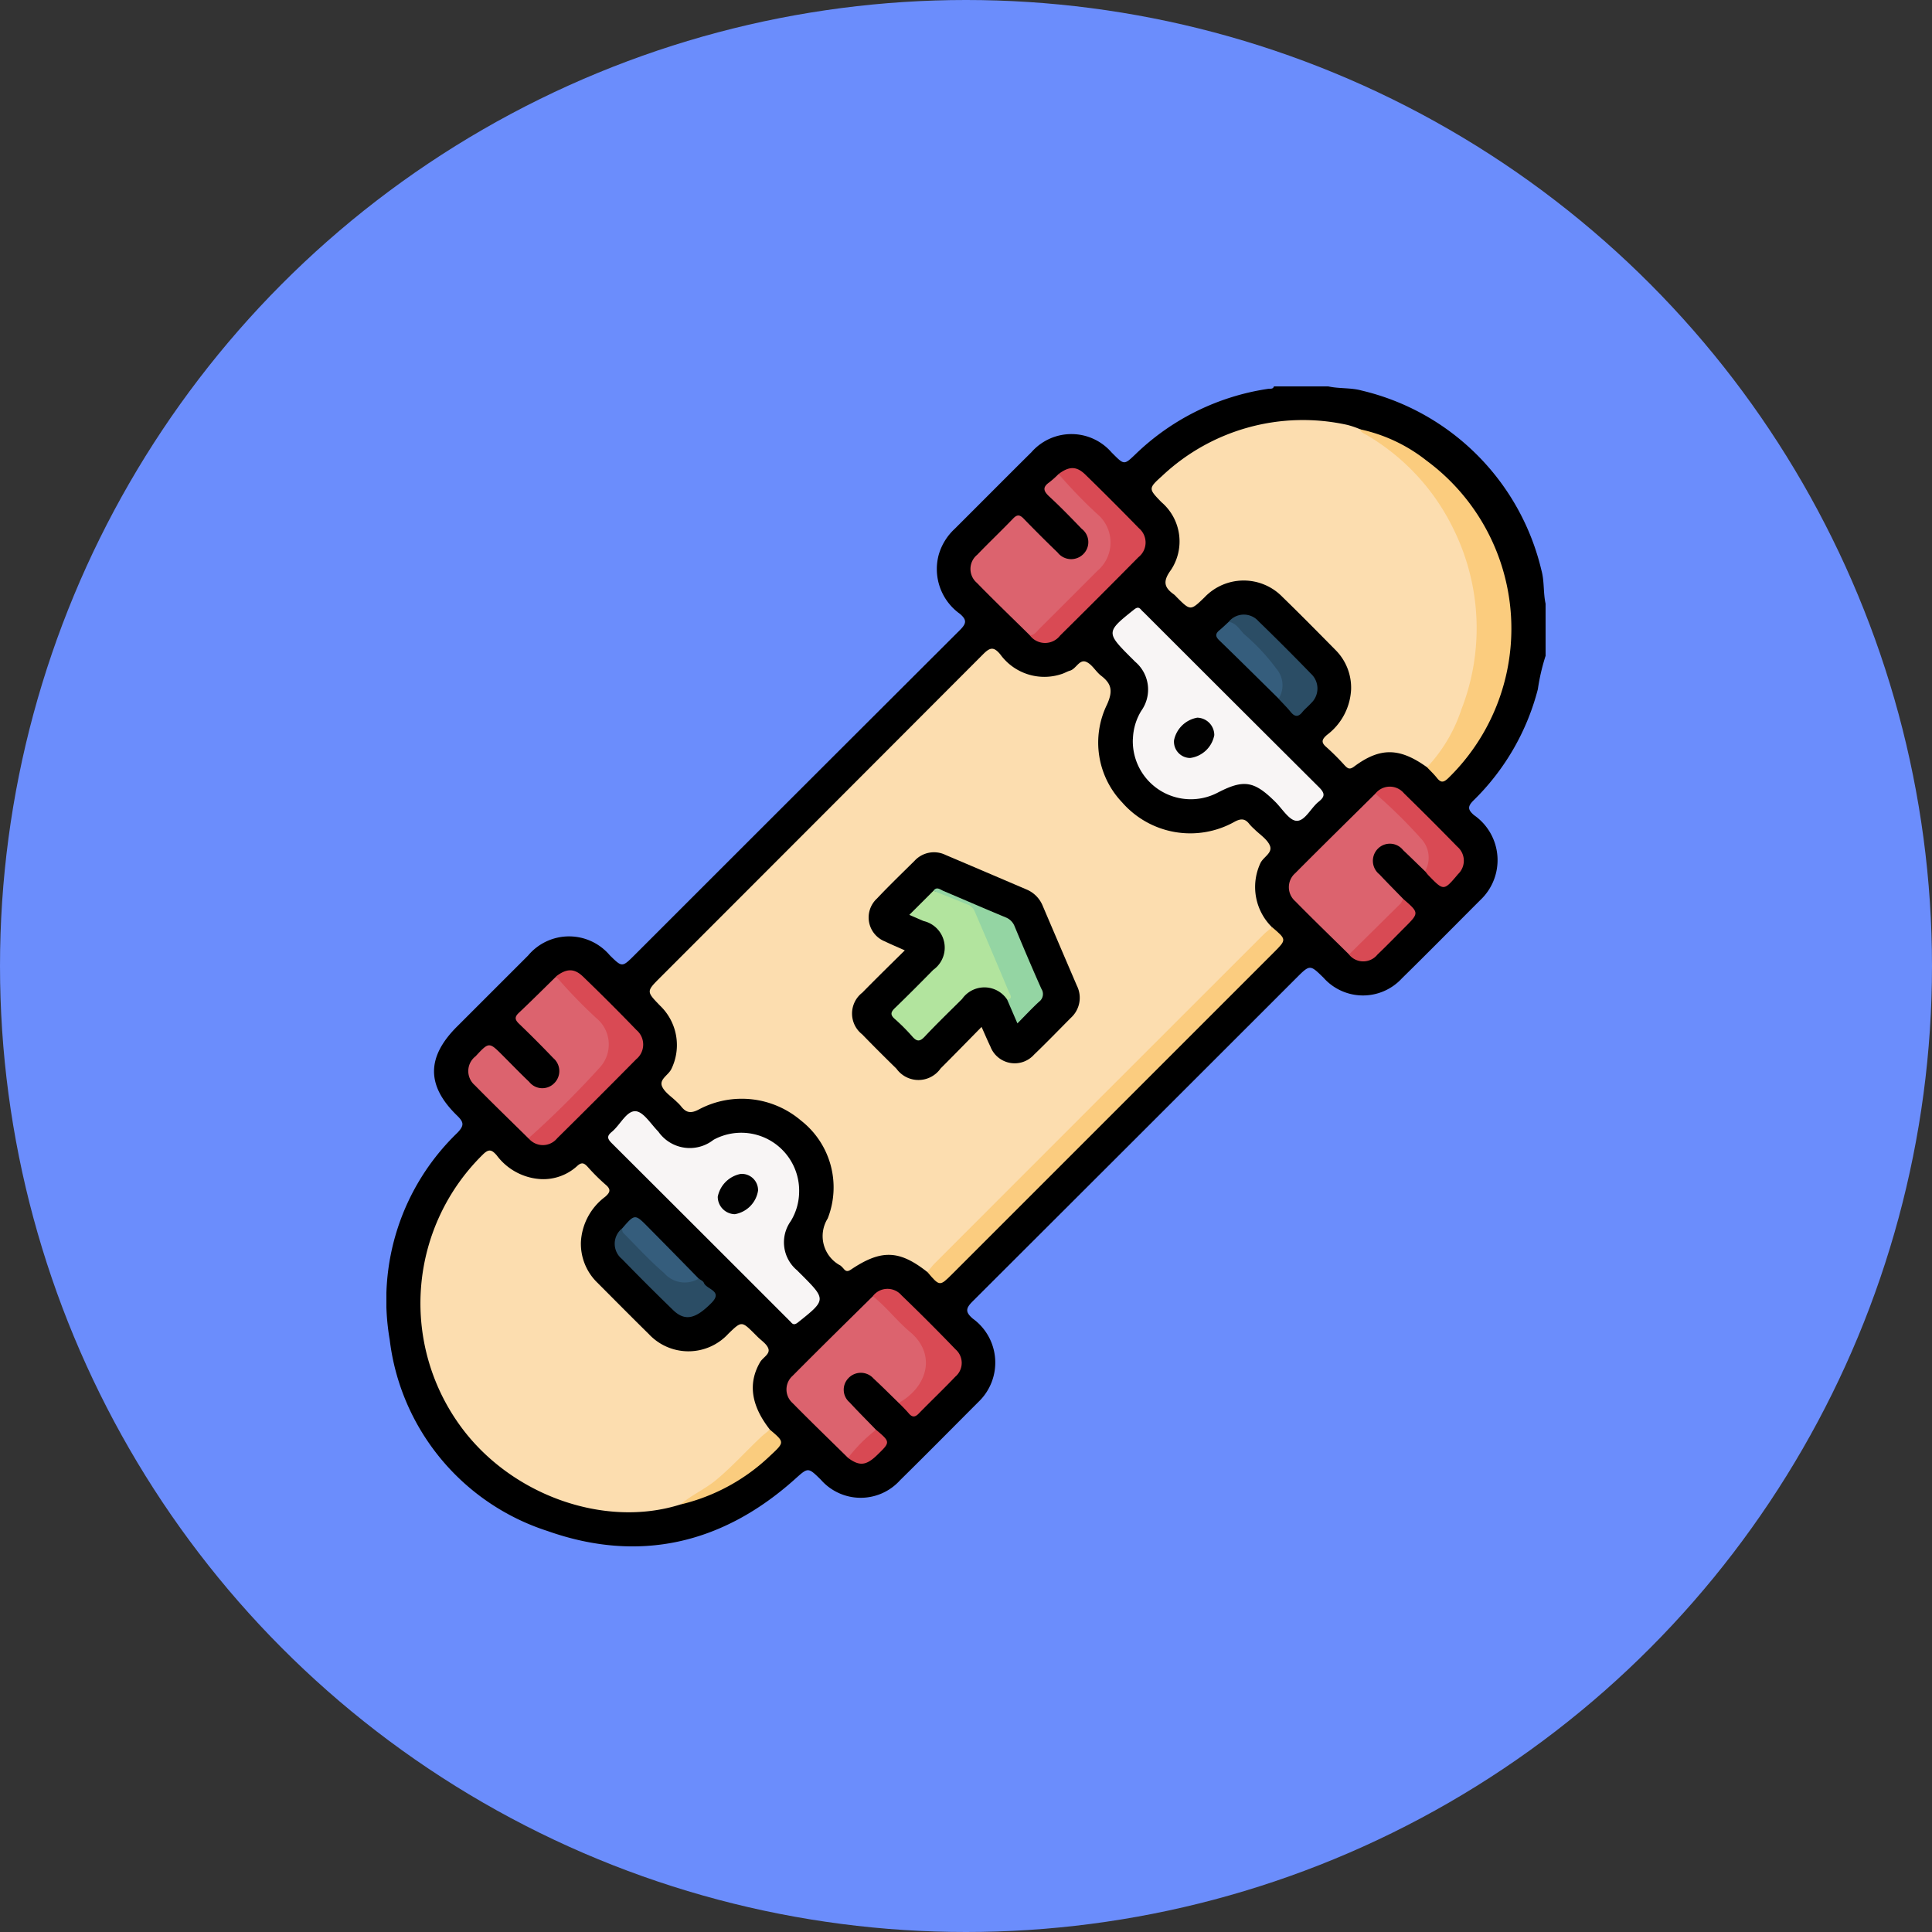 <svg xmlns="http://www.w3.org/2000/svg" xmlns:xlink="http://www.w3.org/1999/xlink" width="105" height="105" viewBox="0 0 105 105">
  <rect x="0" y="0" width="105" height="105" fill="#333333" stroke="none"/>
  <defs>
    <clipPath id="clip-path">
      <rect id="Rectángulo_42764" data-name="Rectángulo 42764" width="63" height="63.041" fill="none"/>
    </clipPath>
  </defs>
  <g id="Grupo_169816" data-name="Grupo 169816" transform="translate(1519 9369)">
    <circle id="Elipse_4894" data-name="Elipse 4894" cx="52.5" cy="52.5" r="52.5" transform="translate(-1519 -9369)" fill="#6b8dfc"/>
    <g id="Grupo_169815" data-name="Grupo 169815" transform="translate(-1498 -9348)">
      <g id="Grupo_169814" data-name="Grupo 169814" clip-path="url(#clip-path)">
        <path id="Trazado_162660" data-name="Trazado 162660" d="M63,14.641a11.154,11.154,0,0,0-.421,1.816,13,13,0,0,1-3.489,6.036c-.346.34-.317.514.019.807a2.977,2.977,0,0,1,.347,4.611c-1.421,1.421-2.831,2.852-4.265,4.259a2.871,2.871,0,0,1-4.264-.037c-.736-.72-.736-.72-1.486.03q-8.786,8.786-17.58,17.562c-.387.385-.4.585.007.937a2.95,2.95,0,0,1,.315,4.521c-1.42,1.422-2.831,2.851-4.264,4.261a2.877,2.877,0,0,1-4.307-.025c-.7-.689-.692-.675-1.406-.035-3.94,3.533-8.485,4.58-13.455,2.82a12.49,12.49,0,0,1-8.572-10.4A12.622,12.622,0,0,1,3.852,40.569c.388-.4.363-.578-.013-.943C2.168,38,2.179,36.454,3.829,34.8q1.936-1.935,3.872-3.87a2.9,2.9,0,0,1,4.44-.013c.672.662.672.662,1.355-.021q8.829-8.829,17.667-17.649c.361-.359.4-.553,0-.892a2.986,2.986,0,0,1-1.143-3.215,3.078,3.078,0,0,1,.859-1.393c1.395-1.389,2.78-2.787,4.178-4.172a2.887,2.887,0,0,1,4.352.01l.087.087c.6.6.605.6,1.229,0A13.141,13.141,0,0,1,47.93.13c.111-.017.254.031.306-.131h2.953c.6.132,1.216.062,1.808.224A13.143,13.143,0,0,1,62.775,10c.163.592.093,1.212.224,1.808Z" transform="translate(0 0.001)"/>
        <path id="Trazado_162661" data-name="Trazado 162661" d="M47.994,66.652c-1.519-1.2-2.5-1.244-4.15-.136-.188.126-.28.1-.4-.044a1.338,1.338,0,0,0-.174-.174,1.806,1.806,0,0,1-.692-2.558,4.609,4.609,0,0,0-1.454-5.323,4.962,4.962,0,0,0-5.516-.618c-.472.259-.731.2-1.018-.178a2.326,2.326,0,0,0-.215-.219c-.275-.276-.656-.508-.8-.841-.163-.387.345-.61.505-.941a2.963,2.963,0,0,0-.616-3.448c-.744-.77-.744-.77,0-1.517q8.785-8.786,17.561-17.58c.373-.375.572-.421.926,0a2.958,2.958,0,0,0,3.34,1.076c.155-.047.3-.139.454-.183.342-.1.509-.644.892-.474.315.14.511.527.8.749.579.443.646.841.321,1.566a4.707,4.707,0,0,0,.823,5.319,4.915,4.915,0,0,0,6.1,1.057c.365-.2.588-.179.824.133a2.724,2.724,0,0,0,.259.262c.289.291.686.534.84.884.184.416-.373.631-.522.993a3.062,3.062,0,0,0,.646,3.457,1.28,1.28,0,0,1-.445.573Q57.43,57.349,48.566,66.207c-.171.171-.314.384-.573.445" transform="translate(-18.594 -18.519)" fill="#fcddaf"/>
        <path id="Trazado_162662" data-name="Trazado 162662" d="M18.4,114.711c-4.169,1.332-9.323-.529-12.038-4.347A11.328,11.328,0,0,1,7.644,95.7c.333-.332.49-.259.752.036A3.215,3.215,0,0,0,10.8,97.033a2.723,2.723,0,0,0,1.969-.709c.263-.245.4-.148.587.057a10.7,10.7,0,0,0,.959.952c.315.262.245.427-.023.662a3.284,3.284,0,0,0-1.317,2.463,2.947,2.947,0,0,0,.9,2.209c.926.929,1.848,1.861,2.783,2.78a2.943,2.943,0,0,0,4.327-.007c.724-.7.724-.7,1.435.007.043.044.087.086.13.13.213.221.526.408.613.67.1.3-.3.478-.45.735-.662,1.141-.5,2.347.535,3.668a14.908,14.908,0,0,1-4.352,3.819c-.163.084-.332.157-.5.242" transform="translate(-2.404 -53.951)" fill="#fcddaf"/>
        <path id="Trazado_162663" data-name="Trazado 162663" d="M110.579,23.108c-1.49-1.073-2.547-1.095-3.967-.037-.237.176-.338.109-.5-.056a13.137,13.137,0,0,0-1-1c-.315-.264-.242-.429.024-.663a3.287,3.287,0,0,0,1.315-2.467,2.9,2.9,0,0,0-.859-2.164c-.951-.963-1.9-1.926-2.871-2.87a2.935,2.935,0,0,0-4.24.025c-.76.734-.76.734-1.522-.029a1.082,1.082,0,0,0-.131-.129c-.55-.387-.617-.723-.165-1.337a2.807,2.807,0,0,0-.519-3.681c-.707-.729-.721-.744.034-1.424a11.163,11.163,0,0,1,10.076-2.774,4.987,4.987,0,0,1,.673.229,11.439,11.439,0,0,1,6.014,7.46,11.994,11.994,0,0,1-1.736,10.42c-.151.22-.247.545-.625.492" transform="translate(-54.022 -2.408)" fill="#fcddaf"/>
        <path id="Trazado_162664" data-name="Trazado 162664" d="M38.089,95a3.09,3.09,0,0,1-.458,1.539,1.978,1.978,0,0,0,.346,2.666c.071.074.145.145.217.217,1.378,1.379,1.374,1.387-.166,2.614-.175.139-.268.129-.392-.02-.027-.031-.057-.058-.086-.087Q32.73,97.106,27.9,92.29c-.254-.253-.251-.395.014-.613.452-.372.791-1.141,1.282-1.118.43.02.836.7,1.241,1.107a2.082,2.082,0,0,0,3,.447A3.148,3.148,0,0,1,38.089,95" transform="translate(-15.659 -51.167)" fill="#f8f5f5"/>
        <path id="Trazado_162665" data-name="Trazado 162665" d="M91.837,34.781a3.1,3.1,0,0,1,.457-1.531,1.98,1.98,0,0,0-.34-2.666c-.071-.074-.144-.145-.217-.217-1.368-1.369-1.362-1.4.162-2.615.174-.139.266-.13.392.018.053.062.116.115.174.173q4.735,4.735,9.479,9.46c.338.335.337.514-.014.793-.425.339-.739,1.056-1.2,1.037-.4-.017-.776-.654-1.152-1.027-1.154-1.146-1.716-1.239-3.14-.5a3.153,3.153,0,0,1-4.605-2.921" transform="translate(-51.265 -15.624)" fill="#f8f5f5"/>
        <path id="Trazado_162666" data-name="Trazado 162666" d="M125.276,23.725a8.471,8.471,0,0,0,1.861-3.126,12.173,12.173,0,0,0-.436-9.848,11.976,11.976,0,0,0-4.661-5.057c-.154-.095-.344-.145-.416-.34a8.756,8.756,0,0,1,3.619,1.7,11.343,11.343,0,0,1,1.191,17.257c-.251.242-.4.27-.618-.005-.163-.207-.358-.389-.539-.582" transform="translate(-68.72 -3.025)" fill="#fbcc7e"/>
        <path id="Trazado_162667" data-name="Trazado 162667" d="M120.156,55.076c-.4-.382-.789-.77-1.191-1.146a.916.916,0,0,0-1.36-.093.937.937,0,0,0,.07,1.407c.42.447.853.881,1.28,1.321.15.211-.012.351-.131.474q-1.191,1.229-2.419,2.42a.369.369,0,0,1-.38.139c-.975-.962-1.962-1.912-2.92-2.89a1.011,1.011,0,0,1,0-1.532c1.441-1.451,2.9-2.882,4.353-4.321.241-.068.382.1.524.237.653.64,1.3,1.284,1.94,1.941a1.929,1.929,0,0,1,.53,1.682c-.022.165-.008.394-.293.36" transform="translate(-63.707 -28.725)" fill="#dc636e"/>
        <path id="Trazado_162668" data-name="Trazado 162668" d="M53.333,122.438c-1.006-.991-2.023-1.971-3.013-2.978a.99.99,0,0,1,0-1.484c1.441-1.454,2.9-2.886,4.359-4.326.244-.07.383.1.525.242.644.63,1.295,1.255,1.909,1.913,1.073,1.151.654,2.81-.8,3.674a.192.192,0,0,1-.227-.031c-.455-.442-.9-.891-1.366-1.321a.924.924,0,0,0-1.362-.029.9.9,0,0,0,.05,1.315c.471.51.963,1,1.446,1.5a5.65,5.65,0,0,1-1.523,1.528" transform="translate(-28.242 -64.204)" fill="#dc636e"/>
        <path id="Trazado_162669" data-name="Trazado 162669" d="M76.2,19.717c-.962-.95-1.938-1.886-2.881-2.854a.993.993,0,0,1,.021-1.527c.639-.666,1.31-1.3,1.948-1.966.236-.247.381-.2.592.022q.9.928,1.829,1.824a.933.933,0,0,0,1.409.072.911.911,0,0,0-.1-1.361c-.569-.59-1.14-1.181-1.742-1.736-.317-.292-.427-.508-.016-.793a5.173,5.173,0,0,0,.5-.448,12.56,12.56,0,0,1,2.589,2.583,1.941,1.941,0,0,1-.244,2.636c-1.082,1.144-2.215,2.24-3.336,3.346-.149.147-.3.361-.572.2" transform="translate(-41.229 -6.187)" fill="#dc636e"/>
        <path id="Trazado_162670" data-name="Trazado 162670" d="M13.5,82.536c-.976-.963-1.963-1.915-2.923-2.894a1.013,1.013,0,0,1,.045-1.57c.733-.787.733-.786,1.476-.043.478.478.947.965,1.437,1.431a.908.908,0,0,0,1.36.077.924.924,0,0,0-.047-1.365q-.913-.955-1.866-1.871c-.228-.22-.247-.366-.007-.592.685-.645,1.35-1.311,2.023-1.968a14.6,14.6,0,0,1,2.685,2.664,1.955,1.955,0,0,1-.287,2.493c-1.1,1.185-2.271,2.3-3.418,3.439-.127.126-.261.273-.478.2" transform="translate(-5.776 -41.665)" fill="#dc636e"/>
        <path id="Trazado_162671" data-name="Trazado 162671" d="M67.588,86.313c.13-.155.249-.321.392-.464Q76.919,76.9,85.863,67.966c.143-.143.309-.262.465-.392.786.67.786.67.1,1.358l-17.48,17.48c-.688.687-.688.688-1.358-.1" transform="translate(-38.188 -38.18)" fill="#fbcc7f"/>
        <path id="Trazado_162672" data-name="Trazado 162672" d="M17.751,82.1a52.714,52.714,0,0,0,3.877-3.849,1.854,1.854,0,0,0-.207-2.7,28.051,28.051,0,0,1-2.172-2.25c.56-.431.984-.457,1.464.006q1.482,1.429,2.912,2.911a1.031,1.031,0,0,1-.016,1.581q-2.138,2.165-4.3,4.3a1,1,0,0,1-1.556-.006" transform="translate(-10.03 -41.234)" fill="#d94a54"/>
        <path id="Trazado_162673" data-name="Trazado 162673" d="M80.393,19.3c.26-.007.381-.22.536-.373q1.566-1.556,3.122-3.12a2.022,2.022,0,0,0-.015-3.117,26.165,26.165,0,0,1-2.08-2.157c.574-.429.972-.438,1.458.036q1.472,1.436,2.908,2.91a1.014,1.014,0,0,1-.027,1.573q-2.114,2.141-4.254,4.256a1.033,1.033,0,0,1-1.649-.008" transform="translate(-45.423 -5.771)" fill="#d94a54"/>
        <path id="Trazado_162674" data-name="Trazado 162674" d="M62.184,118.95c1.6-.895,2.032-2.666.62-3.848-.719-.6-1.291-1.365-2.032-1.95a1,1,0,0,1,1.556-.053q1.5,1.446,2.946,2.948a.976.976,0,0,1-.015,1.477c-.647.681-1.329,1.329-1.984,2-.2.209-.355.225-.546,0-.17-.2-.362-.385-.545-.576" transform="translate(-34.337 -63.707)" fill="#d94a54"/>
        <path id="Trazado_162675" data-name="Trazado 162675" d="M33.092,107.94c.094.076.238.134.275.231.137.366,1.076.429.407,1.1-.865.873-1.437,1-2.079.381q-1.409-1.366-2.776-2.773a1.066,1.066,0,0,1,0-1.66c.625.561,1.207,1.166,1.787,1.771a2.491,2.491,0,0,0,2.389.946" transform="translate(-16.114 -59.453)" fill="#2b4d65"/>
        <path id="Trazado_162676" data-name="Trazado 162676" d="M105.236,28.905a1.059,1.059,0,0,1,1.615-.039q1.452,1.408,2.861,2.862a1.093,1.093,0,0,1,0,1.6c-.148.168-.331.308-.471.482-.224.279-.413.263-.633-.006-.206-.251-.438-.481-.659-.719a2.49,2.49,0,0,0-.946-2.388c-.6-.58-1.21-1.162-1.771-1.787" transform="translate(-59.46 -16.109)" fill="#2b4d65"/>
        <path id="Trazado_162677" data-name="Trazado 162677" d="M126.265,54.6a1.5,1.5,0,0,0-.232-1.791,26.885,26.885,0,0,0-2.469-2.429,1,1,0,0,1,1.553-.021q1.471,1.437,2.907,2.908a1,1,0,0,1,.039,1.481c-.781.927-.781.927-1.6.086-.07-.072-.13-.156-.194-.234" transform="translate(-69.816 -28.247)" fill="#d94a54"/>
        <path id="Trazado_162678" data-name="Trazado 162678" d="M33.606,107.135a1.479,1.479,0,0,1-1.884-.3c-.787-.673-1.49-1.447-2.222-2.184-.05-.05-.048-.151-.07-.228.7-.811.7-.814,1.424-.081q1.38,1.394,2.752,2.8" transform="translate(-16.628 -58.648)" fill="#355d7c"/>
        <path id="Trazado_162679" data-name="Trazado 162679" d="M104.36,29.417c.409.059.592.415.84.669a11.341,11.341,0,0,1,1.748,1.87,1.383,1.383,0,0,1,.13,1.637c-1.077-1.061-2.15-2.128-3.237-3.18-.224-.217-.194-.365.022-.543.173-.142.332-.3.5-.452" transform="translate(-58.585 -16.621)" fill="#355d7c"/>
        <path id="Trazado_162680" data-name="Trazado 162680" d="M36.776,134.407c.582-.51,1.3-.813,1.9-1.307.87-.718,1.618-1.555,2.433-2.325.162-.153.341-.287.512-.429.8.678.806.68.033,1.4a10.58,10.58,0,0,1-4.881,2.666" transform="translate(-20.779 -73.648)" fill="#facc7e"/>
        <path id="Trazado_162681" data-name="Trazado 162681" d="M120.275,67.036q1.4-1.381,2.8-2.766a.888.888,0,0,0,.125-.267c.892.771.893.771.1,1.564-.492.492-.974.992-1.478,1.471a.991.991,0,0,1-1.551,0" transform="translate(-67.957 -36.163)" fill="#d84a54"/>
        <path id="Trazado_162682" data-name="Trazado 162682" d="M57.682,131.891a8.158,8.158,0,0,1,1.523-1.528c.782.667.782.667.068,1.362-.605.589-.97.627-1.592.165" transform="translate(-32.591 -73.657)" fill="#d84953"/>
        <path id="Trazado_162683" data-name="Trazado 162683" d="M65.223,67.7c-.788.8-1.5,1.533-2.225,2.255a1.47,1.47,0,0,1-2.4.015c-.629-.616-1.254-1.238-1.867-1.87a1.435,1.435,0,0,1,.009-2.262c.742-.757,1.5-1.5,2.311-2.3-.407-.183-.742-.321-1.067-.48a1.4,1.4,0,0,1-.447-2.336c.66-.7,1.354-1.368,2.039-2.046a1.434,1.434,0,0,1,1.69-.324q2.2.935,4.4,1.877a1.623,1.623,0,0,1,.882.893q.925,2.169,1.855,4.336a1.469,1.469,0,0,1-.326,1.746c-.664.668-1.319,1.347-2,2a1.412,1.412,0,0,1-2.375-.441c-.15-.309-.283-.626-.476-1.057" transform="translate(-32.877 -32.888)"/>
        <path id="Trazado_162684" data-name="Trazado 162684" d="M43.592,99.293a1.54,1.54,0,0,1-1.265,1.29.95.95,0,0,1-.927-.948,1.573,1.573,0,0,1,1.251-1.242.885.885,0,0,1,.94.9" transform="translate(-23.392 -55.594)" fill="#010101"/>
        <path id="Trazado_162685" data-name="Trazado 162685" d="M99.282,43.581a.886.886,0,0,1-.875-.963,1.564,1.564,0,0,1,1.265-1.228.948.948,0,0,1,.923.949,1.54,1.54,0,0,1-1.313,1.242" transform="translate(-55.601 -23.386)" fill="#010101"/>
        <path id="Trazado_162686" data-name="Trazado 162686" d="M69.4,68.95a1.483,1.483,0,0,0-2.462-.049c-.682.677-1.374,1.345-2.032,2.045-.269.287-.432.268-.676-.011a10.66,10.66,0,0,0-.953-.954c-.249-.221-.217-.368.009-.586.706-.681,1.4-1.38,2.086-2.078a1.483,1.483,0,0,0-.527-2.654l-.773-.335,1.312-1.308c1.155.3,2.314.536,2.773,1.917.366,1.1.894,2.142,1.358,3.208a1.462,1.462,0,0,1,.173.582c0,.175-.045.339-.288.224" transform="translate(-35.652 -35.607)" fill="#b2e49e"/>
        <path id="Trazado_162687" data-name="Trazado 162687" d="M72.358,68.786c.339-.071.145-.292.091-.422q-.929-2.224-1.884-4.436a.624.624,0,0,0-.356-.321c-.621-.252-1.244-.5-1.866-.751.182-.248.367-.067.54.007,1.129.478,2.254.967,3.386,1.438a.85.85,0,0,1,.492.5c.472,1.132.949,2.261,1.449,3.381a.517.517,0,0,1-.121.7c-.39.358-.751.747-1.181,1.181l-.549-1.274" transform="translate(-38.614 -35.444)" fill="#94d5a3"/>
      </g>
    </g>
  </g>
</svg>
